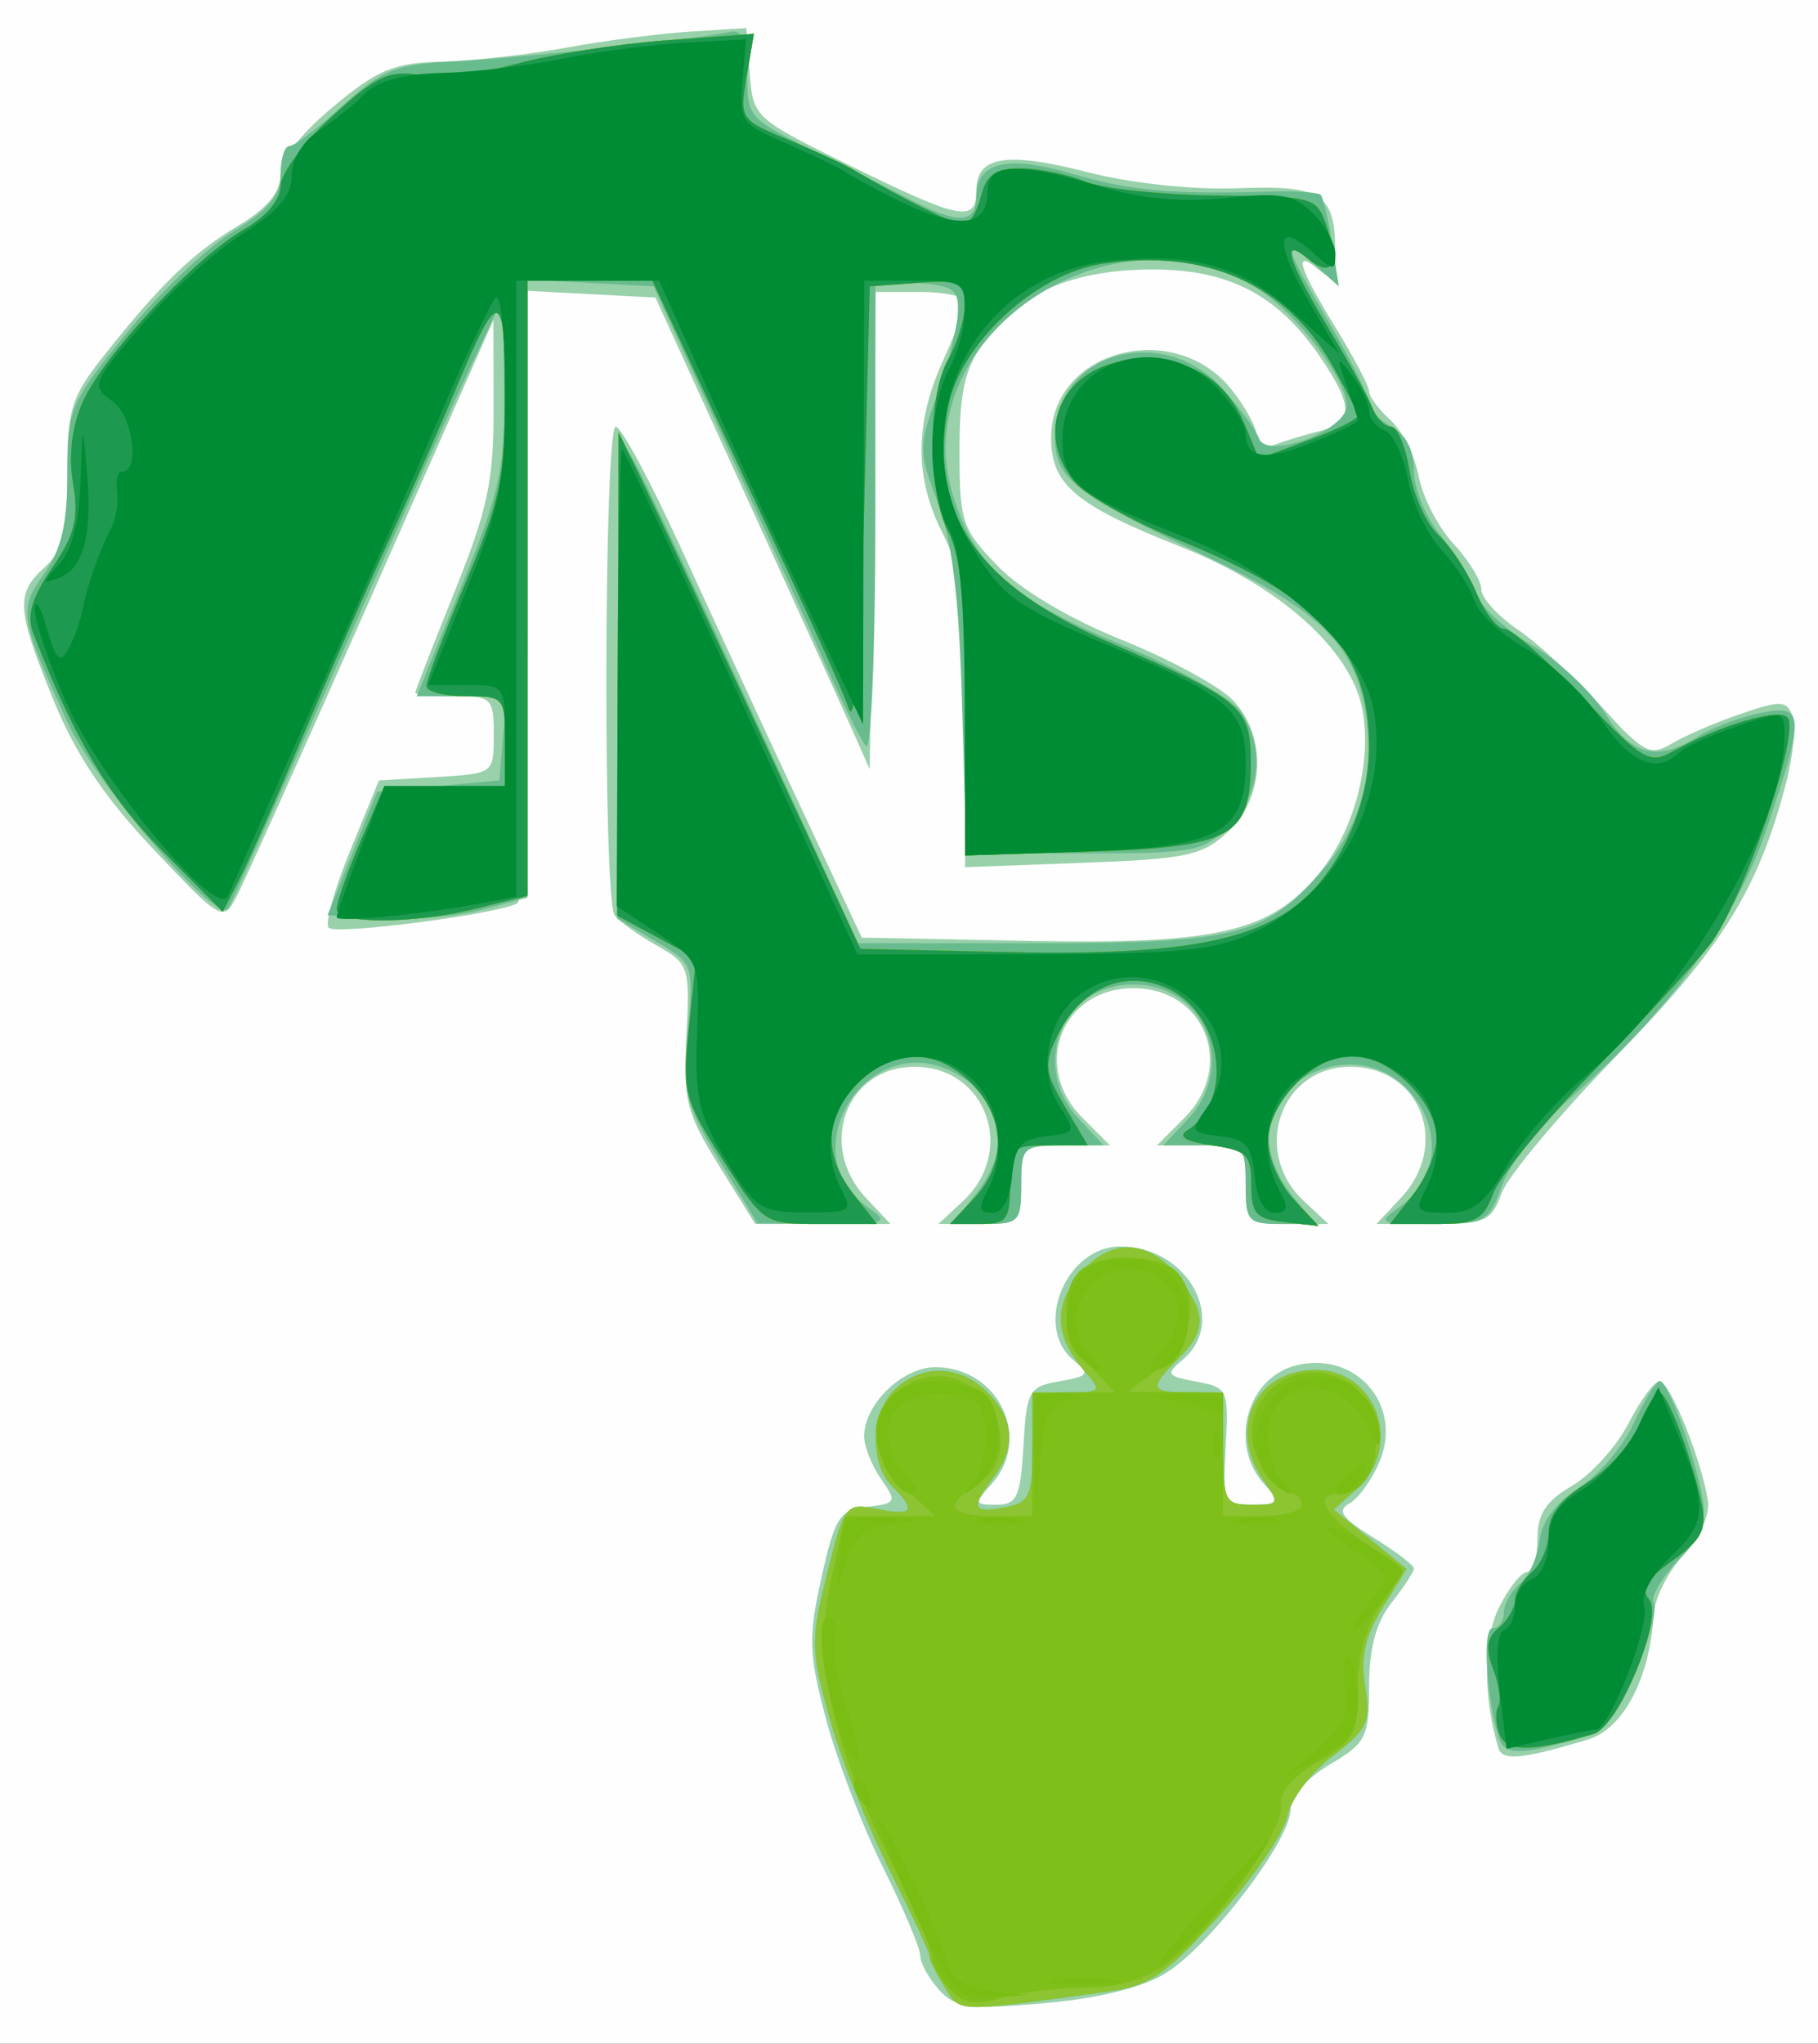<?xml version="1.0" encoding="UTF-8" standalone="no"?>
<!-- Created with Inkscape (http://www.inkscape.org/) -->

<svg
   xmlns:dc="http://purl.org/dc/elements/1.1/"
   xmlns:cc="http://creativecommons.org/ns#"
   xmlns:rdf="http://www.w3.org/1999/02/22-rdf-syntax-ns#"
   xmlns:svg="http://www.w3.org/2000/svg"
   xmlns="http://www.w3.org/2000/svg"
   xmlns:sodipodi="http://sodipodi.sourceforge.net/DTD/sodipodi-0.dtd"
   xmlns:inkscape="http://www.inkscape.org/namespaces/inkscape"
   id="svg3101"
   version="1.1"
   inkscape:version="0.48.3.1 r9886"
   width="162"
   height="182"
   sodipodi:docname="ans_logo_transparent_nowords.svg">
  <rect width="100%" height="100%" fill="#333333" stroke="none"/>
  <defs
     id="defs3105" />
  <sodipodi:namedview
     pagecolor="#ffffff"
     bordercolor="#666666"
     borderopacity="1"
     objecttolerance="10"
     gridtolerance="10"
     guidetolerance="10"
     inkscape:pageopacity="0"
     inkscape:pageshadow="2"
     inkscape:window-width="1366"
     inkscape:window-height="744"
     id="namedview3103"
     showgrid="false"
     inkscape:zoom="3.2802198"
     inkscape:cx="81"
     inkscape:cy="91"
     inkscape:window-x="0"
     inkscape:window-y="24"
     inkscape:window-maximized="1"
     inkscape:current-layer="svg3101" />
  <g
     id="g3130">
    <path
       style="fill:#fefefe"
       d="m 0,91 0,-91 81,0 81,0 0,91 0,91 -81,0 -81,0 0,-91 z"
       id="path3146"
       inkscape:connector-curvature="0" />
    <path
       style="fill:#99d1ab"
       d="M 83.678,177.197 C 82.755,176.177 82,174.804 82,174.146 82,173.488 80.492,169.924 78.649,166.225 76.805,162.526 74.524,156.575 73.579,153 c -1.514,-5.729 -1.559,-7.212 -0.381,-12.5 1.204,-5.405 1.609,-6.031 4.079,-6.317 2.596,-0.3 2.661,-0.432 1.232,-2.473 C 77.679,130.525 77,128.805 77,127.888 c 0,-2.828 3.421,-6.138 6.344,-6.138 5.633,0 8.683,6.354 5.001,10.421 C 86.792,133.888 86.819,134 88.793,134 c 1.831,0 2.142,-0.677 2.405,-5.244 0.283,-4.917 0.484,-5.276 3.209,-5.75 2.619,-0.456 2.743,-0.641 1.25,-1.878 C 92.048,118.137 94.992,111 99.834,111 c 6.038,0 9.671,6.679 5.509,10.128 -1.493,1.237 -1.37,1.425 1.25,1.905 2.815,0.515 2.898,0.696 2.626,5.75 -0.272,5.064 -0.201,5.218 2.405,5.218 2.538,0 2.594,-0.1 1.03,-1.829 -3.176,-3.509 -1.575,-9.472 2.839,-10.58 5.308,-1.332 9.538,3.503 7.458,8.524 -0.668,1.613 -1.88,3.305 -2.693,3.76 -1.157,0.647 -0.694,1.312 2.131,3.058 1.985,1.227 3.609,2.46 3.609,2.741 0,0.281 -0.9,1.655 -2,3.053 -1.382,1.757 -2,4.057 -2,7.441 0,4.539 -0.257,5.051 -3.5,6.964 -2.091,1.234 -3.5,2.847 -3.5,4.009 0,2.759 -7.273,12.255 -11.197,14.621 -2.102,1.267 -6.056,2.227 -10.875,2.64 -6.608,0.567 -7.786,0.413 -9.25,-1.205 z M 133.522,155.672 c -1.373,-4.527 -1.347,-9.715 0.061,-12.538 C 134.443,141.41 135.564,140 136.073,140 136.583,140 137,138.675 137,137.057 c 0,-2.235 0.745,-3.378 3.095,-4.75 1.702,-0.994 3.961,-3.494 5.02,-5.557 1.059,-2.062 2.305,-3.75 2.769,-3.75 0.913,0 3.798,7.148 4.304,10.665 0.182,1.264 -0.729,3.274 -2.189,4.831 -1.375,1.466 -2.569,3.866 -2.653,5.335 -0.322,5.623 -2.702,10.136 -5.843,11.078 -5.878,1.763 -7.628,1.931 -7.982,0.764 z M 64.069,103.803 c -2.908,-4.679 -3.198,-5.831 -2.903,-11.565 0.317,-6.173 0.235,-6.42 -2.669,-8.053 C 56.848,83.258 55.169,82.05 54.765,81.5 53.719,80.075 53.82,38 54.87,38 c 0.479,0 3.066,4.803 5.75,10.673 2.684,5.87 7.421,16.108 10.527,22.75 L 76.795,83.5 91.648,83.784 c 16.774,0.321 21.466,-0.753 25.798,-5.901 3.185,-3.786 4.83,-9.861 3.964,-14.648 -0.963,-5.327 -7.338,-11.047 -16.218,-14.553 -9.359,-3.694 -11.525,-5.515 -11.525,-9.685 0,-7.8 10.934,-10.732 16.073,-4.31 1.238,1.547 2.253,3.423 2.256,4.169 0.003,0.83 0.624,1.12 1.598,0.746 0.876,-0.336 2.676,-0.883 4,-1.215 2.999,-0.753 3.029,-2.169 0.133,-6.466 C 113.946,26.312 109.576,24 102.753,24 95.659,24 90.809,26.057 87.73,30.373 85.957,32.86 85.5,34.871 85.5,40.194 c 0,6.256 0.222,6.924 3.393,10.195 2.092,2.159 6.363,4.698 11.139,6.623 4.26,1.717 8.696,4.134 9.857,5.369 3.024,3.219 2.819,8.604 -0.445,11.67 -2.291,2.152 -3.638,2.441 -13,2.788 L 86,77.227 86,64.325 C 86,53.397 85.694,50.823 84,47.5 81.483,42.564 81.49,37.72 84.022,32.141 85.11,29.743 86,27.381 86,26.891 86,26.401 84.209,26 82.02,26 L 78.04,26 77.77,47.25 77.5,68.5 75.719,64.5 C 74.74,62.3 70.444,52.85 66.173,43.5 L 58.408,26.5 52.704,26.2 47,25.9 47,52.891 c 0,14.845 -0.399,27.238 -0.887,27.539 -1.539,0.951 -16.161,2.854 -16.826,2.19 -0.349,-0.349 0.516,-3.444 1.922,-6.877 L 33.765,69.5 38.882,69.198 C 43.991,68.896 44,68.89 44,65.448 44,62.174 43.823,62 40.5,62 38.575,62 37,61.862 37,61.694 c 0,-0.168 1.575,-4.212 3.5,-8.986 2.965,-7.353 3.497,-9.866 3.483,-16.444 L 43.965,28.5 33.092,53.111 C 27.112,66.647 21.685,78.72 21.032,79.941 19.879,82.094 19.662,81.966 13.672,75.623 9.275,70.965 6.707,67.133 4.742,62.293 1.46,54.207 1.376,52.875 4,50.5 c 1.606,-1.454 2,-3.08 2,-8.261 0,-5.769 0.343,-6.885 3.25,-10.556 5.046,-6.373 7.934,-9.164 12,-11.6 2.522,-1.51 3.75,-2.969 3.75,-4.453 0,-1.403 1.7,-3.628 4.669,-6.109 3.99,-3.335 5.407,-3.922 9.75,-4.037 C 42.213,5.41 47.2,4.85 50.5,4.24 53.8,3.63 58.75,2.989 61.5,2.815 L 66.5,2.5 l 0.301,4 c 0.298,3.959 0.391,4.044 9,8.274 C 85.59,19.585 87,19.861 87,16.969 c 0,-3.06 2.664,-3.498 9.929,-1.632 3.847,0.988 9.383,1.579 13.355,1.425 7.48,-0.289 8.674,0.48 8.701,5.61 0.013,2.441 -0.21,2.685 -1.485,1.628 -2.295,-1.905 -1.803,-0.213 1.5,5.154 1.65,2.682 3,5.249 3,5.706 0,0.456 0.855,1.604 1.901,2.55 1.046,0.946 2.181,3.211 2.522,5.033 0.342,1.822 1.736,4.516 3.099,5.986 1.363,1.47 2.478,3.294 2.478,4.054 0,0.759 1.462,2.373 3.25,3.587 1.788,1.214 5.128,4.282 7.424,6.818 3.753,4.146 4.382,4.485 6.237,3.361 1.135,-0.688 3.899,-1.883 6.143,-2.656 3.616,-1.246 4.148,-1.228 4.679,0.155 0.329,0.858 0.05,3.629 -0.62,6.156 -2.491,9.391 -5.675,14.494 -15.036,24.096 -5.094,5.225 -9.714,10.738 -10.268,12.25 -0.917,2.507 -1.455,2.75 -6.082,2.75 l -5.076,0 2.174,-2.314 C 129.272,101.952 126.595,95 120.326,95 c -6.235,0 -8.853,7.568 -4.138,11.961 l 2.189,2.039 -3.689,0 C 111.14,109 111,108.867 111,105.5 c 0,-3.41 -0.102,-3.5 -3.955,-3.5 l -3.955,0 2.455,-2.455 C 110.127,94.964 107.386,88 101,88 94.614,88 91.873,94.964 96.455,99.545 L 98.909,102 94.955,102 C 91.102,102 91,102.09 91,105.5 c 0,3.367 -0.14,3.5 -3.689,3.5 l -3.689,0 2.189,-2.039 C 90.601,102.499 87.897,95 81.5,95 c -6.108,0 -8.707,7.022 -4.326,11.686 L 79.349,109 l -6.025,0 -6.025,0 -3.23,-5.197 z"
       id="path3144"
       inkscape:connector-curvature="0" />
    <path
       style="fill:#68bb8d"
       d="m 84.085,176.812 c -0.778,-1.272 -1.336,-2.427 -1.24,-2.568 0.096,-0.14 -1.461,-3.504 -3.461,-7.474 -2,-3.971 -4.453,-10.156 -5.452,-13.745 -1.697,-6.097 -1.712,-6.943 -0.229,-12.872 1.548,-6.189 1.658,-6.332 4.442,-5.775 3.214,0.643 3.537,0.16 1.354,-2.022 -2.059,-2.059 -1.884,-6.7 0.329,-8.702 C 82.288,121.43 85.568,121.568 88,124 c 2.371,2.371 2.549,4.893 0.532,7.559 -2.068,2.734 -1.888,3.232 0.968,2.686 C 91.76,133.813 92,133.298 92,128.883 92,124.071 92.046,124 95.155,124 c 2.923,0 3.042,-0.128 1.618,-1.75 -2.731,-3.111 -2.952,-5.753 -0.718,-8.593 2.69,-3.42 6.192,-3.429 8.872,-0.022 2.591,3.294 2.606,4.832 0.073,7.365 -2.655,2.655 -2.539,3 1,3 2.933,0 3,0.111 3,5 0,4.696 0.155,5 2.557,5 2.442,0 2.487,-0.099 1,-2.223 C 109.359,127.212 111.865,122 117.257,122 c 5.424,0 7.799,6.83 3.673,10.563 l -2.07,1.873 3.238,2.642 3.238,2.642 -2.135,3.454 c -1.573,2.545 -1.983,4.388 -1.558,7.005 0.517,3.183 0.215,3.827 -2.913,6.213 -1.93,1.472 -3.733,3.878 -4.035,5.384 -0.3,1.497 -3.044,5.482 -6.098,8.856 -4.841,5.348 -6.131,6.212 -10.074,6.75 -13.688,1.867 -12.927,1.897 -14.436,-0.571 z M 133.552,154.75 c -1.117,-3.626 -1.472,-9.75 -0.564,-9.75 0.556,0 1.012,-0.62 1.012,-1.378 0,-0.758 0.648,-1.916 1.441,-2.573 0.792,-0.658 1.58,-2.394 1.75,-3.859 0.198,-1.702 1.456,-3.39 3.486,-4.677 1.747,-1.107 3.953,-3.701 4.902,-5.764 0.949,-2.062 1.996,-3.75 2.328,-3.75 0.704,0 2.996,6.239 3.791,10.317 0.421,2.163 -0.085,3.478 -2.184,5.669 -1.503,1.569 -2.471,3.276 -2.15,3.794 0.32,0.518 -0.397,3.259 -1.593,6.09 -1.834,4.34 -2.732,5.303 -5.723,6.134 -4.689,1.302 -6.032,1.25 -6.496,-0.253 z M 64.121,103.362 c -3.109,-5.135 -3.336,-6.059 -2.837,-11.557 0.54,-5.954 0.529,-5.983 -2.871,-7.989 L 55,81.802 55.035,60.151 C 55.067,41.053 55.236,38.795 56.472,41 c 0.77,1.375 5.585,11.613 10.7,22.75 L 76.471,84 92.267,84 c 17.819,0 20.47,-0.659 25.449,-6.33 3.475,-3.957 4.84,-8.856 3.967,-14.236 -0.986,-6.075 -4.128,-9.117 -14.507,-14.043 C 95.732,43.959 94,42.587 94,38.956 c 0,-7.548 9.612,-10.312 14.978,-4.307 1.525,1.707 2.963,3.674 3.196,4.371 C 112.834,41.002 120,38.343 120,36.117 120,33.81 115.71,28.106 112.286,25.859 99.447,17.437 80.642,29.849 84.868,43.955 c 1.931,6.445 5.221,9.383 15.091,13.474 4.98,2.064 9.726,4.712 10.548,5.885 2.24,3.198 1.842,7.428 -0.962,10.232 C 107.251,75.84 106.405,76 96.6,76 L 86.108,76 85.731,62.75 c -0.272,-9.565 -0.877,-14.571 -2.173,-18 -1.705,-4.512 -1.71,-4.988 -0.082,-9.5 C 84.418,32.638 85.259,29.375 85.345,28 85.481,25.799 85.051,25.463 81.75,25.19 L 78,24.879 78,46.14 C 78,57.833 77.628,66.972 77.174,66.45 76.72,65.927 75.159,62.8 73.704,59.5 72.25,56.2 68.178,47.2 64.655,39.5 L 58.25,25.5 52.625,25.2 47,24.9 l 0,27.511 0,27.511 -4.045,1.089 c -2.225,0.599 -6.232,0.954 -8.905,0.789 L 29.191,81.5 31.401,76 33.612,70.5 39.056,70 44.5,69.5 44.81,65.75 45.121,62 l -3.993,0 -3.993,0 3.933,-9.665 c 3.509,-8.623 3.923,-10.537 3.846,-17.75 L 44.826,26.5 l -3.285,7 c -1.807,3.85 -7.239,16 -12.071,27 C 24.638,71.5 20.519,80.699 20.317,80.941 19.222,82.259 8.536,69.826 6.001,64.284 1.724,54.937 1.629,54.33 3.932,51.095 5.47,48.935 6,46.654 6,42.189 6,36.438 6.219,35.917 11.25,29.708 14.137,26.145 18.413,22.064 20.75,20.639 23.944,18.693 25,17.422 25,15.525 25,14.136 25.362,13 25.805,13 26.247,13 28.383,11.375 30.551,9.39 33.941,6.284 35.262,5.741 39.996,5.503 45.843,5.21 62.485,3.447 65,2.854 c 1.135,-0.268 1.516,0.62 1.565,3.644 0.067,4.163 -0.145,3.946 7.559,7.717 1.443,0.707 4.542,2.286 6.886,3.51 C 85.338,19.985 87,19.94 87,17.563 c 0,-3.127 2.705,-3.791 8.538,-2.095 5.311,1.544 8.657,1.842 17.854,1.589 2.14,-0.059 4.072,0.074 4.293,0.294 0.221,0.221 0.675,2.144 1.009,4.275 L 119.301,25.5 117.15,23.595 c -2.959,-2.621 -2.713,-1.663 1.35,5.27 1.925,3.285 3.5,6.443 3.5,7.018 0,0.576 0.9,1.528 2,2.117 1.291,0.691 2,2.094 2,3.958 0,1.588 1.063,4.16 2.363,5.715 1.3,1.555 2.67,3.809 3.046,5.009 0.375,1.2 2.648,3.333 5.05,4.741 2.402,1.408 5.343,4.138 6.536,6.068 2.345,3.794 4.685,4.389 8.291,2.107 1.218,-0.771 3.677,-1.707 5.465,-2.079 4.078,-0.85 4.136,-0.009 0.704,10.214 -2.748,8.185 -8.515,16.11 -17.501,24.048 -2.665,2.354 -5.41,5.842 -6.1,7.75 -1.205,3.332 -1.453,3.469 -6.276,3.469 -4.714,0 -4.892,-0.091 -2.913,-1.477 6.683,-4.681 0.862,-14.997 -6.929,-12.281 -4.962,1.73 -6.148,6.69 -2.661,11.123 l 2.073,2.635 -3.073,0 C 111.228,109 111,108.741 111,105.5 c 0,-3.365 -0.142,-3.5 -3.674,-3.5 l -3.674,0 2.174,-2.314 C 110.305,94.918 107.394,87.667 101,87.667 c -6.394,0 -9.305,7.251 -4.826,12.019 L 98.349,102 94.674,102 C 91.142,102 91,102.135 91,105.5 c 0,3.241 -0.228,3.5 -3.073,3.5 l -3.073,0 2.073,-2.635 c 3.369,-4.283 2.593,-8.527 -1.992,-10.899 -7.621,-3.941 -14.609,7.146 -7.598,12.057 1.959,1.372 1.684,1.475 -3.864,1.448 L 67.5,108.943 64.121,103.362 z"
       id="path3142"
       inkscape:connector-curvature="0" />
    <path
       style="fill:#8cc531"
       d="m 84.085,176.812 c -0.778,-1.272 -1.336,-2.427 -1.24,-2.568 0.096,-0.14 -1.461,-3.504 -3.461,-7.474 -2,-3.971 -4.453,-10.156 -5.452,-13.745 -1.697,-6.097 -1.712,-6.943 -0.229,-12.872 1.548,-6.189 1.658,-6.332 4.442,-5.775 3.214,0.643 3.537,0.16 1.354,-2.022 -2.059,-2.059 -1.884,-6.7 0.329,-8.702 C 82.288,121.43 85.568,121.568 88,124 c 2.371,2.371 2.549,4.893 0.532,7.559 -2.068,2.734 -1.888,3.232 0.968,2.686 C 91.76,133.813 92,133.298 92,128.883 92,124.071 92.046,124 95.155,124 c 2.923,0 3.042,-0.128 1.618,-1.75 -2.731,-3.111 -2.952,-5.753 -0.718,-8.593 2.69,-3.42 6.192,-3.429 8.872,-0.022 2.591,3.294 2.606,4.832 0.073,7.365 -2.655,2.655 -2.539,3 1,3 2.933,0 3,0.111 3,5 0,4.696 0.155,5 2.557,5 2.442,0 2.487,-0.099 1,-2.223 C 109.359,127.212 111.865,122 117.257,122 c 5.424,0 7.799,6.83 3.673,10.563 l -2.07,1.873 3.238,2.642 3.238,2.642 -2.135,3.454 c -1.573,2.545 -1.983,4.388 -1.558,7.005 0.517,3.183 0.215,3.827 -2.913,6.213 -1.93,1.472 -3.733,3.878 -4.035,5.384 -0.3,1.497 -3.044,5.482 -6.098,8.856 -4.841,5.348 -6.131,6.212 -10.074,6.75 -13.688,1.867 -12.927,1.897 -14.436,-0.571 z m 49.538,-22.351 c -0.347,-0.903 -0.4,-2.013 -0.12,-2.468 0.281,-0.454 0.082,-1.954 -0.443,-3.332 -0.711,-1.87 -0.586,-2.811 0.493,-3.706 C 134.349,144.295 135,143.19 135,142.5 c 0,-0.69 0.675,-1.815 1.5,-2.5 0.825,-0.685 1.5,-2.278 1.5,-3.541 0,-1.53 1.128,-2.993 3.382,-4.386 1.86,-1.15 3.94,-3.436 4.621,-5.082 0.681,-1.645 1.524,-2.991 1.873,-2.991 0.709,0 2.994,6.096 3.792,10.115 0.416,2.096 -0.103,3.058 -2.616,4.848 -2.32,1.652 -2.864,2.559 -2.092,3.49 1.307,1.574 -2.729,11.302 -4.96,11.957 -5.506,1.618 -7.77,1.632 -8.376,0.051 z M 64.413,103.297 C 60.941,97.869 60.796,97.299 61.394,91.461 L 62.022,85.327 58.511,83.436 55,81.545 55.062,60.023 55.124,38.5 l 1.939,4 c 1.066,2.2 5.914,12.55 10.773,23 l 8.834,19 12.903,0.282 C 103.793,85.092 110.733,84.039 115.138,80.902 119.127,78.061 122,72.027 122,66.49 122,57.829 117.77,53.254 104.965,48.066 100.859,46.403 96.713,44.083 95.75,42.91 91.757,38.046 95.096,32 101.777,32 c 4.555,0 7.526,1.904 9.173,5.88 l 1.226,2.959 4.412,-1.635 c 2.427,-0.899 4.405,-1.876 4.396,-2.17 -0.009,-0.294 -1.028,-2.321 -2.265,-4.505 -4.099,-7.238 -11.293,-10.42 -20.452,-9.047 -6.021,0.903 -12.727,7.127 -13.792,12.8 -1.784,9.508 2.659,15.87 14.717,21.075 11.449,4.943 12.263,5.639 12.263,10.486 0,6.678 -1.67,7.599 -14.488,7.995 L 86,76.177 86,63.203 C 86,53.639 85.607,49.476 84.506,47.364 82.624,43.756 82.621,35.287 84.5,32 c 0.786,-1.375 1.445,-3.538 1.465,-4.807 0.032,-2.101 -0.345,-2.28 -4.215,-2 L 77.5,25.5 77,45.5 C 76.676,58.451 76.196,64.657 75.638,63.108 74.828,60.862 73.205,57.311 62.45,34.25 L 58.137,25 52.568,25 47,25 47,52.381 47,79.763 42.557,80.881 C 36.932,82.298 30,82.328 30,80.935 c 0,-0.586 0.955,-3.286 2.123,-6 L 34.246,70 39.623,70 45,70 45,66 C 45,62.095 44.917,62 41.5,62 39.575,62 38,61.586 38,61.079 38,60.573 39.575,56.424 41.5,51.86 44.572,44.574 45,42.525 45,35.08 45,25.605 44.427,25.528 40.68,34.5 39.302,37.8 36.615,43.875 34.71,48 32.805,52.125 29.338,60 27.007,65.5 24.675,71 22.11,76.782 21.307,78.348 l -1.46,2.848 -5.419,-5.462 C 9.648,70.915 6.548,65.68 2.963,56.375 2.363,54.816 2.811,53.27 4.65,50.564 6.679,47.578 7.033,46.154 6.511,43.066 6.095,40.606 6.387,38.056 7.333,35.877 9.127,31.744 17.331,22.951 21.75,20.426 23.709,19.306 25,17.777 25,16.575 c 0,-1.097 2.065,-3.89 4.589,-6.207 3.896,-3.577 5.07,-4.135 7.773,-3.697 1.751,0.284 5.649,-0.161 8.661,-0.989 3.012,-0.828 9.004,-1.768 13.314,-2.089 L 67.174,3.011 66.529,6.827 C 65.896,10.577 65.96,10.675 70.192,12.424 72.561,13.403 75.175,14.603 76,15.091 80.377,17.682 85.03,20 85.852,20 c 0.512,0 1.214,-1.125 1.559,-2.5 0.49,-1.952 1.267,-2.5 3.543,-2.5 1.604,0 4.183,0.522 5.731,1.161 1.548,0.639 6.827,1.201 11.731,1.25 8.854,0.088 8.922,0.109 9.854,2.902 1.111,3.33 0.376,4.469 -1.746,2.708 -2.428,-2.015 -1.785,0.164 1.809,6.133 1.833,3.044 3.619,6.28 3.969,7.191 C 122.651,37.255 123.396,38 123.957,38 c 0.561,0 1.304,1.779 1.652,3.954 0.348,2.175 1.515,4.753 2.594,5.73 1.079,0.977 2.577,3.247 3.329,5.046 0.752,1.799 1.883,3.27 2.515,3.27 0.632,0 3.762,2.738 6.957,6.085 5.453,5.713 5.952,6.005 8.153,4.78 4.101,-2.284 9.29,-3.82 10.116,-2.993 1.252,1.252 -4.038,16.679 -6.974,20.338 C 150.847,86.019 146.159,91.1 141.882,95.5 c -4.277,4.4 -8.24,9.238 -8.805,10.75 -0.891,2.385 -1.571,2.75 -5.125,2.75 l -4.097,0 2.073,-2.635 C 127.067,104.916 128,102.646 128,101.32 128,98.14 123.758,94 120.5,94 c -3.41,0 -7.5,4.166 -7.5,7.64 0,1.502 1.012,3.812 2.25,5.133 l 2.25,2.402 -3,-0.337 c -2.592,-0.291 -3,-0.746 -3,-3.337 0,-2.665 -0.39,-3.056 -3.5,-3.506 -2.379,-0.344 -3.08,-0.776 -2.188,-1.347 4.281,-2.744 3.032,-10.64 -2.014,-12.73 -3.792,-1.571 -7.582,0.167 -9.622,4.411 -1.166,2.426 -1.081,3.168 0.716,6.214 L 96.933,102 93.466,102 C 90.171,102 90,102.173 90,105.5 c 0,3.127 -0.285,3.5 -2.674,3.5 l -2.674,0 2.174,-2.314 c 2.884,-3.07 2.772,-7.179 -0.28,-10.231 -3.128,-3.128 -6.963,-3.128 -10.091,0 -3,3 -3.131,6.415 -0.382,9.911 L 78.145,109 l -5.042,0 c -5.04,0 -5.043,-0.002 -8.69,-5.703 z"
       id="path3140"
       inkscape:connector-curvature="0" />
    <path
       style="fill:#7ec019"
       d="M 84.573,177.081 C 83.708,176.125 83,174.803 83,174.143 c 0,-0.66 -1.353,-3.88 -3.007,-7.156 -5.972,-11.831 -7.577,-19.019 -5.91,-26.469 L 75.318,135 l 3.987,0 3.987,0 -2.646,-2.452 c -3.868,-3.585 -3.359,-7.946 1.125,-9.651 C 87.389,120.761 92.048,129.079 87,132.232 84.052,134.073 84.554,135 88.5,135 l 3.5,0 0,-5.5 0,-5.5 3.674,0 3.674,0 -2.174,-2.314 C 94.789,119.146 94.322,115.078 96.2,113.2 c 1.55,-1.55 7.05,-1.55 8.6,0 2.171,2.171 1.401,6.483 -1.55,8.685 l -2.75,2.052 4.25,0.032 4.25,0.032 0,5.5 0,5.5 3.5,0 c 1.925,0 3.5,-0.45 3.5,-1 0,-0.55 -0.44,-1 -0.977,-1 -0.537,0 -1.674,-1.064 -2.527,-2.365 -3.187,-4.864 2.206,-10.47 7.399,-7.691 3.87,2.071 3.528,10.056 -0.43,10.056 -2.416,0 -1.667,1.724 1.785,4.108 1.788,1.234 3.412,2.364 3.609,2.511 0.198,0.146 -0.59,1.599 -1.75,3.228 -1.394,1.957 -2.109,4.487 -2.109,7.459 0,4.094 -0.319,4.685 -3.562,6.599 -2.256,1.331 -3.462,2.742 -3.289,3.849 0.343,2.189 -5.967,10.999 -10.023,13.997 -2.046,1.512 -4.454,2.25 -7.342,2.25 -2.363,0 -5.724,0.409 -7.468,0.909 -2.53,0.726 -3.488,0.558 -4.743,-0.829 z m 49.051,-22.619 c -0.347,-0.903 -0.4,-2.013 -0.12,-2.468 0.281,-0.454 0.082,-1.954 -0.443,-3.332 -0.711,-1.87 -0.586,-2.811 0.493,-3.706 C 134.349,144.295 135,143.19 135,142.5 c 0,-0.69 0.675,-1.815 1.5,-2.5 0.825,-0.685 1.5,-2.278 1.5,-3.541 0,-1.53 1.128,-2.993 3.382,-4.386 1.86,-1.15 3.94,-3.436 4.621,-5.082 0.681,-1.645 1.524,-2.991 1.873,-2.991 0.709,0 2.994,6.096 3.792,10.115 0.416,2.096 -0.103,3.058 -2.616,4.848 -2.32,1.652 -2.864,2.559 -2.092,3.49 1.307,1.574 -2.729,11.302 -4.96,11.957 -5.506,1.618 -7.77,1.632 -8.376,0.051 z M 64.413,103.297 C 60.941,97.869 60.796,97.299 61.394,91.461 L 62.022,85.327 58.511,83.436 55,81.545 55.062,60.023 55.124,38.5 l 1.939,4 c 1.066,2.2 5.914,12.55 10.773,23 l 8.834,19 12.903,0.282 C 103.793,85.092 110.733,84.039 115.138,80.902 119.127,78.061 122,72.027 122,66.49 122,57.829 117.77,53.254 104.965,48.066 100.859,46.403 96.713,44.083 95.75,42.91 91.757,38.046 95.096,32 101.777,32 c 4.555,0 7.526,1.904 9.173,5.88 l 1.226,2.959 4.412,-1.635 c 2.427,-0.899 4.405,-1.876 4.396,-2.17 -0.009,-0.294 -1.028,-2.321 -2.265,-4.505 -4.099,-7.238 -11.293,-10.42 -20.452,-9.047 -6.021,0.903 -12.727,7.127 -13.792,12.8 -1.784,9.508 2.659,15.87 14.717,21.075 11.449,4.943 12.263,5.639 12.263,10.486 0,6.678 -1.67,7.599 -14.488,7.995 L 86,76.177 86,63.203 C 86,53.639 85.607,49.476 84.506,47.364 82.624,43.756 82.621,35.287 84.5,32 c 0.786,-1.375 1.445,-3.538 1.465,-4.807 0.032,-2.101 -0.345,-2.28 -4.215,-2 L 77.5,25.5 77,45.5 C 76.676,58.451 76.196,64.657 75.638,63.108 74.828,60.862 73.205,57.311 62.45,34.25 L 58.137,25 52.568,25 47,25 47,52.381 47,79.763 42.557,80.881 C 36.932,82.298 30,82.328 30,80.935 c 0,-0.586 0.955,-3.286 2.123,-6 L 34.246,70 39.623,70 45,70 45,66 C 45,62.095 44.917,62 41.5,62 39.575,62 38,61.586 38,61.079 38,60.573 39.575,56.424 41.5,51.86 44.572,44.574 45,42.525 45,35.08 45,25.605 44.427,25.528 40.68,34.5 39.302,37.8 36.615,43.875 34.71,48 32.805,52.125 29.338,60 27.007,65.5 24.675,71 22.11,76.782 21.307,78.348 l -1.46,2.848 -5.419,-5.462 C 9.648,70.915 6.548,65.68 2.963,56.375 2.363,54.816 2.811,53.27 4.65,50.564 6.679,47.578 7.033,46.154 6.511,43.066 6.095,40.606 6.387,38.056 7.333,35.877 9.127,31.744 17.331,22.951 21.75,20.426 23.709,19.306 25,17.777 25,16.575 c 0,-1.097 2.065,-3.89 4.589,-6.207 3.896,-3.577 5.07,-4.135 7.773,-3.697 1.751,0.284 5.649,-0.161 8.661,-0.989 3.012,-0.828 9.004,-1.768 13.314,-2.089 L 67.174,3.011 66.529,6.827 C 65.896,10.577 65.96,10.675 70.192,12.424 72.561,13.403 75.175,14.603 76,15.091 80.377,17.682 85.03,20 85.852,20 c 0.512,0 1.214,-1.125 1.559,-2.5 0.49,-1.952 1.267,-2.5 3.543,-2.5 1.604,0 4.183,0.522 5.731,1.161 1.548,0.639 6.827,1.201 11.731,1.25 8.854,0.088 8.922,0.109 9.854,2.902 1.111,3.33 0.376,4.469 -1.746,2.708 -2.428,-2.015 -1.785,0.164 1.809,6.133 1.833,3.044 3.619,6.28 3.969,7.191 C 122.651,37.255 123.396,38 123.957,38 c 0.561,0 1.304,1.779 1.652,3.954 0.348,2.175 1.515,4.753 2.594,5.73 1.079,0.977 2.577,3.247 3.329,5.046 0.752,1.799 1.883,3.27 2.515,3.27 0.632,0 3.762,2.738 6.957,6.085 5.453,5.713 5.952,6.005 8.153,4.78 4.101,-2.284 9.29,-3.82 10.116,-2.993 1.252,1.252 -4.038,16.679 -6.974,20.338 C 150.847,86.019 146.159,91.1 141.882,95.5 c -4.277,4.4 -8.24,9.238 -8.805,10.75 -0.891,2.385 -1.571,2.75 -5.125,2.75 l -4.097,0 2.073,-2.635 C 127.067,104.916 128,102.646 128,101.32 128,98.14 123.758,94 120.5,94 c -3.41,0 -7.5,4.166 -7.5,7.64 0,1.502 1.012,3.812 2.25,5.133 l 2.25,2.402 -3,-0.337 c -2.592,-0.291 -3,-0.746 -3,-3.337 0,-2.665 -0.39,-3.056 -3.5,-3.506 -2.379,-0.344 -3.08,-0.776 -2.188,-1.347 4.281,-2.744 3.032,-10.64 -2.014,-12.73 -3.792,-1.571 -7.582,0.167 -9.622,4.411 -1.166,2.426 -1.081,3.168 0.716,6.214 L 96.933,102 93.466,102 C 90.171,102 90,102.173 90,105.5 c 0,3.127 -0.285,3.5 -2.674,3.5 l -2.674,0 2.174,-2.314 c 2.884,-3.07 2.772,-7.179 -0.28,-10.231 -3.128,-3.128 -6.963,-3.128 -10.091,0 -3,3 -3.131,6.415 -0.382,9.911 L 78.145,109 l -5.042,0 c -5.04,0 -5.043,-0.002 -8.69,-5.703 z"
       id="path3138"
       inkscape:connector-curvature="0" />
    <path
       style="fill:#7abd13"
       d="m 81.522,170.341 c -1.946,-4.212 -3.356,-7.841 -3.133,-8.064 0.412,-0.412 4.889,8.873 6.065,12.577 0.426,1.342 1.724,2.161 3.845,2.426 l 3.202,0.4 -3.22,0.16 c -3.08,0.153 -3.373,-0.173 -6.758,-7.498 z m 12.742,5.941 c 1.52,-0.23 3.77,-0.224 5,0.014 1.23,0.237 -0.014,0.425 -2.764,0.418 -2.75,-0.008 -3.756,-0.202 -2.236,-0.432 z m 12.145,-5.327 c 7.378,-8.2 8.244,-8.934 4.311,-3.656 -1.967,2.64 -4.846,5.77 -6.398,6.955 -1.657,1.266 -0.796,-0.096 2.087,-3.299 z M 76.459,159.933 c -0.363,-0.587 -0.445,-1.281 -0.183,-1.543 0.262,-0.262 0.743,0.218 1.069,1.067 0.676,1.762 0.1,2.072 -0.886,0.477 z m 40.931,-4.145 c 2.339,-1.962 2.803,-3.02 2.431,-5.553 -0.253,-1.721 -0.091,-2.902 0.36,-2.623 0.45,0.278 0.819,1.958 0.819,3.732 0,2.599 -0.632,3.579 -3.25,5.047 l -3.25,1.822 2.89,-2.424 z M 75.03,154.58 C 73.357,150.178 72.626,144 73.779,144 c 0.569,0 0.822,0.81 0.564,1.799 -0.259,0.99 0.213,3.785 1.049,6.211 1.643,4.768 1.327,7.011 -0.361,2.57 z m 58.593,-0.119 c -0.347,-0.903 -0.4,-2.013 -0.12,-2.468 0.281,-0.454 0.082,-1.954 -0.443,-3.332 -0.711,-1.87 -0.586,-2.811 0.493,-3.706 C 134.349,144.295 135,143.19 135,142.5 c 0,-0.69 0.675,-1.815 1.5,-2.5 0.825,-0.685 1.5,-2.278 1.5,-3.541 0,-1.53 1.128,-2.993 3.382,-4.386 1.86,-1.15 3.94,-3.436 4.621,-5.082 0.681,-1.645 1.524,-2.991 1.873,-2.991 0.709,0 2.994,6.096 3.792,10.115 0.416,2.096 -0.103,3.058 -2.616,4.848 -2.32,1.652 -2.864,2.559 -2.092,3.49 1.307,1.574 -2.729,11.302 -4.96,11.957 -5.506,1.618 -7.77,1.632 -8.376,0.051 z M 120.542,145 c 0.419,-0.825 1.387,-2.231 2.152,-3.125 1.223,-1.43 0.994,-1.879 -1.902,-3.733 -1.811,-1.159 -2.911,-2.116 -2.446,-2.125 1.137,-0.023 6.664,3.275 6.618,3.949 -0.02,0.294 -1.194,1.884 -2.61,3.534 -1.416,1.65 -2.231,2.325 -1.812,1.5 z m -45.89,-4.5 c 0.176,-1.1 0.326,-2.788 0.334,-3.75 0.011,-1.382 0.802,-1.716 3.764,-1.59 3.451,0.147 3.504,0.191 0.664,0.551 -2.45,0.31 -3.292,1.051 -4.084,3.59 C 74.782,141.061 74.477,141.6 74.653,140.5 z M 87.25,135.311 c 0.963,-0.252 2.538,-0.252 3.5,0 0.963,0.252 0.175,0.457 -1.75,0.457 -1.925,0 -2.712,-0.206 -1.75,-0.457 z m 23,0 c 0.963,-0.252 2.538,-0.252 3.5,0 0.963,0.252 0.175,0.457 -1.75,0.457 -1.925,0 -2.712,-0.206 -1.75,-0.457 z M 92.18,129.25 c -0.176,-5.134 -0.12,-5.247 2.57,-5.114 2.278,0.113 2.373,0.209 0.552,0.563 -1.82,0.353 -2.262,1.231 -2.57,5.114 L 92.36,134.5 92.18,129.25 z m -13.362,1.25 c -1.817,-3.987 0.273,-7.5 4.461,-7.5 1.827,0 3.861,0.54 4.521,1.2 1.774,1.774 1.456,6.354 -0.55,7.928 -1.572,1.233 -1.616,1.201 -0.428,-0.317 0.727,-0.929 1.177,-2.954 1,-4.5 -0.257,-2.241 -0.891,-2.876 -3.133,-3.133 -5.087,-0.583 -7.347,3.334 -4.035,6.994 1.023,1.131 1.206,1.829 0.479,1.829 -0.647,0 -1.689,-1.125 -2.316,-2.5 z M 113.2,131.8 c -2.065,-2.065 -1.428,-6.604 1.165,-8.304 3.823,-2.505 8.817,0.313 8.572,4.835 -0.035,0.643 -0.459,0.185 -0.944,-1.016 -2.055,-5.102 -8.993,-4.753 -8.993,0.452 0,1.558 0.54,3.372 1.2,4.032 0.66,0.66 0.975,1.2 0.7,1.2 -0.275,0 -1.04,-0.54 -1.7,-1.2 z m 5.8,0.822 c 0,-0.208 0.685,-0.946 1.523,-1.641 1.273,-1.057 1.42,-0.995 0.893,0.378 -0.538,1.402 -2.416,2.384 -2.416,1.264 z m -10.921,-4.206 c 0.048,-1.165 0.285,-1.402 0.604,-0.604 0.289,0.722 0.253,1.584 -0.079,1.917 -0.332,0.332 -0.569,-0.258 -0.525,-1.312 z M 105.5,125 l -3,-0.763 3.25,-0.118 C 107.537,124.053 109,124.45 109,125 c 0,0.55 -0.113,0.947 -0.25,0.882 -0.138,-0.065 -1.6,-0.462 -3.25,-0.882 z m -9.3,-4.2 c -1.474,-1.474 -1.542,-4.293 -0.165,-6.866 1.274,-2.381 6.163,-2.593 8.393,-0.363 2.631,2.631 1.461,8.429 -1.7,8.429 -0.479,0 -0.164,-0.707 0.7,-1.571 C 106.449,117.408 104.711,113 100.5,113 c -3.992,0 -6.105,4.995 -3.3,7.8 0.66,0.66 0.975,1.2 0.7,1.2 -0.275,0 -1.04,-0.54 -1.7,-1.2 z M 64.413,103.297 C 60.941,97.869 60.796,97.299 61.394,91.461 L 62.022,85.327 58.511,83.436 55,81.545 55.062,60.023 55.124,38.5 l 1.939,4 c 1.066,2.2 5.914,12.55 10.773,23 l 8.834,19 12.903,0.282 C 103.793,85.092 110.733,84.039 115.138,80.902 119.127,78.061 122,72.027 122,66.49 122,57.829 117.77,53.254 104.965,48.066 100.859,46.403 96.713,44.083 95.75,42.91 91.757,38.046 95.096,32 101.777,32 c 4.555,0 7.526,1.904 9.173,5.88 l 1.226,2.959 4.412,-1.635 c 2.427,-0.899 4.405,-1.876 4.396,-2.17 -0.009,-0.294 -1.028,-2.321 -2.265,-4.505 -4.099,-7.238 -11.293,-10.42 -20.452,-9.047 -6.021,0.903 -12.727,7.127 -13.792,12.8 -1.784,9.508 2.659,15.87 14.717,21.075 11.449,4.943 12.263,5.639 12.263,10.486 0,6.678 -1.67,7.599 -14.488,7.995 L 86,76.177 86,63.203 C 86,53.639 85.607,49.476 84.506,47.364 82.624,43.756 82.621,35.287 84.5,32 c 0.786,-1.375 1.445,-3.538 1.465,-4.807 0.032,-2.101 -0.345,-2.28 -4.215,-2 L 77.5,25.5 77,45.5 C 76.676,58.451 76.196,64.657 75.638,63.108 74.828,60.862 73.205,57.311 62.45,34.25 L 58.137,25 52.568,25 47,25 47,52.381 47,79.763 42.557,80.881 C 36.932,82.298 30,82.328 30,80.935 c 0,-0.586 0.955,-3.286 2.123,-6 L 34.246,70 39.623,70 45,70 45,66 C 45,62.095 44.917,62 41.5,62 39.575,62 38,61.586 38,61.079 38,60.573 39.575,56.424 41.5,51.86 44.572,44.574 45,42.525 45,35.08 45,25.605 44.427,25.528 40.68,34.5 39.302,37.8 36.615,43.875 34.71,48 32.805,52.125 29.338,60 27.007,65.5 24.675,71 22.11,76.782 21.307,78.348 l -1.46,2.848 -5.419,-5.462 C 9.648,70.915 6.548,65.68 2.963,56.375 2.363,54.816 2.811,53.27 4.65,50.564 6.679,47.578 7.033,46.154 6.511,43.066 6.095,40.606 6.387,38.056 7.333,35.877 9.127,31.744 17.331,22.951 21.75,20.426 23.709,19.306 25,17.777 25,16.575 c 0,-1.097 2.065,-3.89 4.589,-6.207 3.896,-3.577 5.07,-4.135 7.773,-3.697 1.751,0.284 5.649,-0.161 8.661,-0.989 3.012,-0.828 9.004,-1.768 13.314,-2.089 L 67.174,3.011 66.529,6.827 C 65.896,10.577 65.96,10.675 70.192,12.424 72.561,13.403 75.175,14.603 76,15.091 80.377,17.682 85.03,20 85.852,20 c 0.512,0 1.214,-1.125 1.559,-2.5 0.49,-1.952 1.267,-2.5 3.543,-2.5 1.604,0 4.183,0.522 5.731,1.161 1.548,0.639 6.827,1.201 11.731,1.25 8.854,0.088 8.922,0.109 9.854,2.902 1.111,3.33 0.376,4.469 -1.746,2.708 -2.428,-2.015 -1.785,0.164 1.809,6.133 1.833,3.044 3.619,6.28 3.969,7.191 C 122.651,37.255 123.396,38 123.957,38 c 0.561,0 1.304,1.779 1.652,3.954 0.348,2.175 1.515,4.753 2.594,5.73 1.079,0.977 2.577,3.247 3.329,5.046 0.752,1.799 1.883,3.27 2.515,3.27 0.632,0 3.762,2.738 6.957,6.085 5.453,5.713 5.952,6.005 8.153,4.78 4.101,-2.284 9.29,-3.82 10.116,-2.993 1.252,1.252 -4.038,16.679 -6.974,20.338 C 150.847,86.019 146.159,91.1 141.882,95.5 c -4.277,4.4 -8.24,9.238 -8.805,10.75 -0.891,2.385 -1.571,2.75 -5.125,2.75 l -4.097,0 2.073,-2.635 C 127.067,104.916 128,102.646 128,101.32 128,98.14 123.758,94 120.5,94 c -3.41,0 -7.5,4.166 -7.5,7.64 0,1.502 1.012,3.812 2.25,5.133 l 2.25,2.402 -3,-0.337 c -2.592,-0.291 -3,-0.746 -3,-3.337 0,-2.665 -0.39,-3.056 -3.5,-3.506 -2.379,-0.344 -3.08,-0.776 -2.188,-1.347 4.281,-2.744 3.032,-10.64 -2.014,-12.73 -3.792,-1.571 -7.582,0.167 -9.622,4.411 -1.166,2.426 -1.081,3.168 0.716,6.214 L 96.933,102 93.466,102 C 90.171,102 90,102.173 90,105.5 c 0,3.127 -0.285,3.5 -2.674,3.5 l -2.674,0 2.174,-2.314 c 2.884,-3.07 2.772,-7.179 -0.28,-10.231 -3.128,-3.128 -6.963,-3.128 -10.091,0 -3,3 -3.131,6.415 -0.382,9.911 L 78.145,109 l -5.042,0 c -5.04,0 -5.043,-0.002 -8.69,-5.703 z"
       id="path3136"
       inkscape:connector-curvature="0" />
    <path
       style="fill:#1d9950"
       d="m 133.624,154.461 c -0.347,-0.903 -0.4,-2.013 -0.12,-2.468 0.281,-0.454 0.082,-1.954 -0.443,-3.332 -0.711,-1.87 -0.586,-2.811 0.493,-3.706 C 134.349,144.295 135,143.19 135,142.5 c 0,-0.69 0.675,-1.815 1.5,-2.5 0.825,-0.685 1.5,-2.278 1.5,-3.541 0,-1.53 1.128,-2.993 3.382,-4.386 1.86,-1.15 3.94,-3.436 4.621,-5.082 0.681,-1.645 1.524,-2.991 1.873,-2.991 0.709,0 2.994,6.096 3.792,10.115 0.416,2.096 -0.103,3.058 -2.616,4.848 -2.32,1.652 -2.864,2.559 -2.092,3.49 1.307,1.574 -2.729,11.302 -4.96,11.957 -5.506,1.618 -7.77,1.632 -8.376,0.051 z M 64.413,103.297 C 60.941,97.869 60.796,97.299 61.394,91.461 L 62.022,85.327 58.511,83.436 55,81.545 55.062,60.023 55.124,38.5 l 1.939,4 c 1.066,2.2 5.914,12.55 10.773,23 l 8.834,19 12.903,0.282 C 103.793,85.092 110.733,84.039 115.138,80.902 119.127,78.061 122,72.027 122,66.49 122,57.829 117.77,53.254 104.965,48.066 100.859,46.403 96.713,44.083 95.75,42.91 91.757,38.046 95.096,32 101.777,32 c 4.555,0 7.526,1.904 9.173,5.88 l 1.226,2.959 4.412,-1.635 c 2.427,-0.899 4.405,-1.876 4.396,-2.17 -0.009,-0.294 -1.028,-2.321 -2.265,-4.505 -4.099,-7.238 -11.293,-10.42 -20.452,-9.047 -6.021,0.903 -12.727,7.127 -13.792,12.8 -1.784,9.508 2.659,15.87 14.717,21.075 11.449,4.943 12.263,5.639 12.263,10.486 0,6.678 -1.67,7.599 -14.488,7.995 L 86,76.177 86,63.203 C 86,53.639 85.607,49.476 84.506,47.364 82.624,43.756 82.621,35.287 84.5,32 c 0.786,-1.375 1.445,-3.538 1.465,-4.807 0.032,-2.101 -0.345,-2.28 -4.215,-2 L 77.5,25.5 77,45.5 C 76.676,58.451 76.196,64.657 75.638,63.108 74.828,60.862 73.205,57.311 62.45,34.25 L 58.137,25 52.568,25 47,25 47,52.381 47,79.763 42.557,80.881 C 36.932,82.298 30,82.328 30,80.935 c 0,-0.586 0.955,-3.286 2.123,-6 L 34.246,70 39.623,70 45,70 45,66 C 45,62.095 44.917,62 41.5,62 39.575,62 38,61.586 38,61.079 38,60.573 39.575,56.424 41.5,51.86 44.572,44.574 45,42.525 45,35.08 45,25.605 44.427,25.528 40.68,34.5 39.302,37.8 36.615,43.875 34.71,48 32.805,52.125 29.338,60 27.007,65.5 24.675,71 22.11,76.782 21.307,78.348 l -1.46,2.848 -5.419,-5.462 C 9.648,70.915 6.548,65.68 2.963,56.375 2.363,54.816 2.811,53.27 4.65,50.564 6.679,47.578 7.033,46.154 6.511,43.066 6.095,40.606 6.387,38.056 7.333,35.877 9.127,31.744 17.331,22.951 21.75,20.426 23.709,19.306 25,17.777 25,16.575 c 0,-1.097 2.065,-3.89 4.589,-6.207 3.896,-3.577 5.07,-4.135 7.773,-3.697 1.751,0.284 5.649,-0.161 8.661,-0.989 3.012,-0.828 9.004,-1.768 13.314,-2.089 L 67.174,3.011 66.529,6.827 C 65.896,10.577 65.96,10.675 70.192,12.424 72.561,13.403 75.175,14.603 76,15.091 80.377,17.682 85.03,20 85.852,20 c 0.512,0 1.214,-1.125 1.559,-2.5 0.49,-1.952 1.267,-2.5 3.543,-2.5 1.604,0 4.183,0.522 5.731,1.161 1.548,0.639 6.827,1.201 11.731,1.25 8.854,0.088 8.922,0.109 9.854,2.902 1.111,3.33 0.376,4.469 -1.746,2.708 -2.428,-2.015 -1.785,0.164 1.809,6.133 1.833,3.044 3.619,6.28 3.969,7.191 C 122.651,37.255 123.396,38 123.957,38 c 0.561,0 1.304,1.779 1.652,3.954 0.348,2.175 1.515,4.753 2.594,5.73 1.079,0.977 2.577,3.247 3.329,5.046 0.752,1.799 1.883,3.27 2.515,3.27 0.632,0 3.762,2.738 6.957,6.085 5.453,5.713 5.952,6.005 8.153,4.78 4.101,-2.284 9.29,-3.82 10.116,-2.993 1.252,1.252 -4.038,16.679 -6.974,20.338 C 150.847,86.019 146.159,91.1 141.882,95.5 c -4.277,4.4 -8.24,9.238 -8.805,10.75 -0.891,2.385 -1.571,2.75 -5.125,2.75 l -4.097,0 2.073,-2.635 C 127.067,104.916 128,102.646 128,101.32 128,98.14 123.758,94 120.5,94 c -3.41,0 -7.5,4.166 -7.5,7.64 0,1.502 1.012,3.812 2.25,5.133 l 2.25,2.402 -3,-0.337 c -2.592,-0.291 -3,-0.746 -3,-3.337 0,-2.665 -0.39,-3.056 -3.5,-3.506 -2.379,-0.344 -3.08,-0.776 -2.188,-1.347 4.281,-2.744 3.032,-10.64 -2.014,-12.73 -3.792,-1.571 -7.582,0.167 -9.622,4.411 -1.166,2.426 -1.081,3.168 0.716,6.214 L 96.933,102 93.466,102 C 90.171,102 90,102.173 90,105.5 c 0,3.127 -0.285,3.5 -2.674,3.5 l -2.674,0 2.174,-2.314 c 2.884,-3.07 2.772,-7.179 -0.28,-10.231 -3.128,-3.128 -6.963,-3.128 -10.091,0 -3,3 -3.131,6.415 -0.382,9.911 L 78.145,109 l -5.042,0 c -5.04,0 -5.043,-0.002 -8.69,-5.703 z"
       id="path3134"
       inkscape:connector-curvature="0" />
    <path
       style="fill:#008c34"
       d="m 133.639,150.617 c -0.36,-3.028 -0.206,-5.253 0.376,-5.45 0.541,-0.183 0.984,-1.148 0.984,-2.143 0,-0.995 0.675,-2.069 1.5,-2.385 0.842,-0.323 1.5,-1.811 1.5,-3.391 0,-2.07 0.797,-3.286 3.007,-4.592 1.654,-0.977 3.855,-3.428 4.89,-5.446 l 1.883,-3.67 1.446,3.481 c 2.978,7.167 2.95,8.438 -0.255,11.508 -1.813,1.737 -2.779,3.504 -2.462,4.503 0.543,1.712 -3.076,10.952 -4.306,10.994 -0.387,0.013 -2.335,0.403 -4.33,0.867 l -3.626,0.843 -0.608,-5.117 z M 64.687,103.305 c -2.428,-3.997 -2.781,-5.527 -2.576,-11.166 0.236,-6.52 0.229,-6.539 -3.46,-8.987 l -3.696,-2.453 0.088,-20.35 C 55.092,49.157 55.263,40 55.425,40 c 0.161,0 4.95,10.125 10.642,22.5 L 76.415,85 91.958,84.978 c 12.912,-0.018 16.226,-0.333 19.584,-1.858 7.651,-3.476 12.295,-11.968 10.873,-19.885 -0.976,-5.433 -8.216,-12.012 -17.044,-15.486 -9.25,-3.64 -10.703,-4.807 -10.703,-8.595 0,-7.072 8.843,-9.945 13.881,-4.508 1.349,1.455 2.452,3.229 2.452,3.941 0,2.256 1.746,2.498 5.934,0.823 C 119.17,38.515 121,37.636 121,37.457 c 0,-0.179 -0.453,-1.593 -1.006,-3.141 -0.938,-2.626 -0.905,-2.685 0.5,-0.874 0.828,1.068 1.506,2.482 1.506,3.143 0,0.661 0.618,1.439 1.374,1.729 0.756,0.29 1.691,2.251 2.078,4.357 0.387,2.106 1.744,4.955 3.014,6.33 1.27,1.375 2.584,3.4 2.921,4.5 0.336,1.1 2.416,3.028 4.621,4.285 2.206,1.257 5.191,4.069 6.634,6.25 2.555,3.86 4.978,4.925 6.908,3.035 0.522,-0.511 2.862,-1.584 5.2,-2.383 4.202,-1.437 4.25,-1.427 4.25,0.884 0,7.86 -8.817,22.866 -17.818,30.325 -2.392,1.982 -5.479,5.516 -6.861,7.854 -2.049,3.467 -3.053,4.25 -5.452,4.25 -2.597,0 -2.819,-0.226 -1.905,-1.934 1.902,-3.554 1.227,-7.77 -1.6,-9.993 -3.343,-2.63 -6.387,-2.63 -9.73,0 -2.827,2.224 -3.502,6.439 -1.6,9.993 0.806,1.505 0.709,1.934 -0.437,1.934 -0.93,0 -1.587,-1.197 -1.785,-3.25 -0.261,-2.711 -0.771,-3.303 -3.073,-3.567 -2.614,-0.301 -2.68,-0.431 -1.25,-2.473 4.819,-6.88 -4.197,-15.106 -11.189,-10.209 -2.961,2.074 -3.894,6.946 -1.909,9.975 1.516,2.314 1.477,2.405 -1.162,2.709 -2.27,0.262 -2.784,0.863 -3.044,3.565 -0.198,2.053 -0.856,3.25 -1.785,3.25 -1.145,0 -1.242,-0.429 -0.437,-1.934 1.755,-3.28 1.202,-7.561 -1.279,-9.891 -6.312,-5.93 -15.805,2.129 -11.65,9.891 0.95,1.774 0.681,1.932 -3.25,1.903 -4.013,-0.03 -4.464,-0.326 -7.098,-4.663 z M 30,81.683 c 0,-0.278 0.962,-3.02 2.139,-6.094 L 34.278,70 39.639,70 45,70 45,65.5 C 45,61.043 44.967,61 41.578,61 l -3.422,0 3.422,-8.486 C 44.612,44.99 45,42.985 45,34.814 45,29.613 44.626,26.014 44.142,26.55 43.669,27.073 41.449,31.775 39.208,37 36.967,42.225 31.921,53.7 27.996,62.5 24.07,71.3 20.611,79.079 20.308,79.787 19.349,82.029 8.759,69.254 5.75,62.225 4.237,58.693 3.041,55.059 3.09,54.151 c 0.05,-0.908 0.538,-0.089 1.086,1.821 0.802,2.797 1.171,3.158 1.9,1.857 C 6.573,56.94 7.142,55.378 7.34,54.357 7.766,52.156 8.844,49.084 9.921,47 c 0.426,-0.825 0.658,-2.288 0.515,-3.25 -0.143,-0.963 0.052,-1.75 0.434,-1.75 1.658,0 0.969,-4.999 -0.867,-6.285 -1.895,-1.327 -1.8,-1.573 2.594,-6.721 2.508,-2.939 6.55,-6.605 8.982,-8.147 C 24.806,18.801 26,17.394 26,15.637 c 0,-1.426 0.962,-3.037 2.36,-3.953 1.298,-0.85 3.152,-2.338 4.12,-3.306 C 33.66,7.198 35.931,6.578 39.37,6.498 42.191,6.432 46.975,5.868 50,5.244 53.025,4.621 57.969,3.974 60.986,3.806 L 66.471,3.5 66.161,7.23 c -0.29,3.479 -0.052,3.841 3.514,5.371 2.104,0.902 4.5,2.039 5.325,2.525 9.088,5.355 13,5.928 13,1.905 0,-2.536 2.579,-2.643 10.068,-0.417 3.725,1.107 7.242,1.426 11.195,1.014 4.908,-0.512 6.059,-0.306 7.75,1.385 1.092,1.092 1.986,2.731 1.986,3.641 0,1.487 -0.204,1.47 -2.006,-0.161 -3.242,-2.934 -3.45,-0.951 -0.442,4.21 L 119.347,31.5 115.233,27.807 C 110.683,23.722 106.424,22.513 99.072,23.219 86.427,24.434 79.949,38.22 86.884,49.156 89.429,53.169 90.807,54.138 98.616,57.407 109.512,61.968 111,63.241 111,68 c 0,6.157 -2.39,7.44 -14.602,7.841 L 86,76.182 85.965,62.841 C 85.939,53.163 85.537,48.813 84.5,47 c -0.786,-1.375 -1.429,-4.525 -1.429,-7 0,-2.475 0.643,-5.625 1.429,-7 0.786,-1.375 1.445,-3.737 1.465,-5.25 C 85.998,25.152 85.751,25 81.5,25 L 77,25 76.951,44.75 76.903,64.5 72.4,55 C 69.924,49.775 65.838,40.888 63.32,35.25 L 58.743,25 52.372,25 46,25 l 0,27.421 0,27.421 -2.75,0.527 C 37.864,81.399 30,82.179 30,81.683 z M 5.306,50.214 c 1.09,-1.205 1.756,-3.804 1.869,-7.293 0.17,-5.27 0.186,-5.298 0.566,-1.001 0.499,5.643 -0.277,8.688 -2.426,9.513 -1.601,0.614 -1.601,0.541 -0.009,-1.218 z"
       id="path3132"
       inkscape:connector-curvature="0" />
  </g>
</svg>
